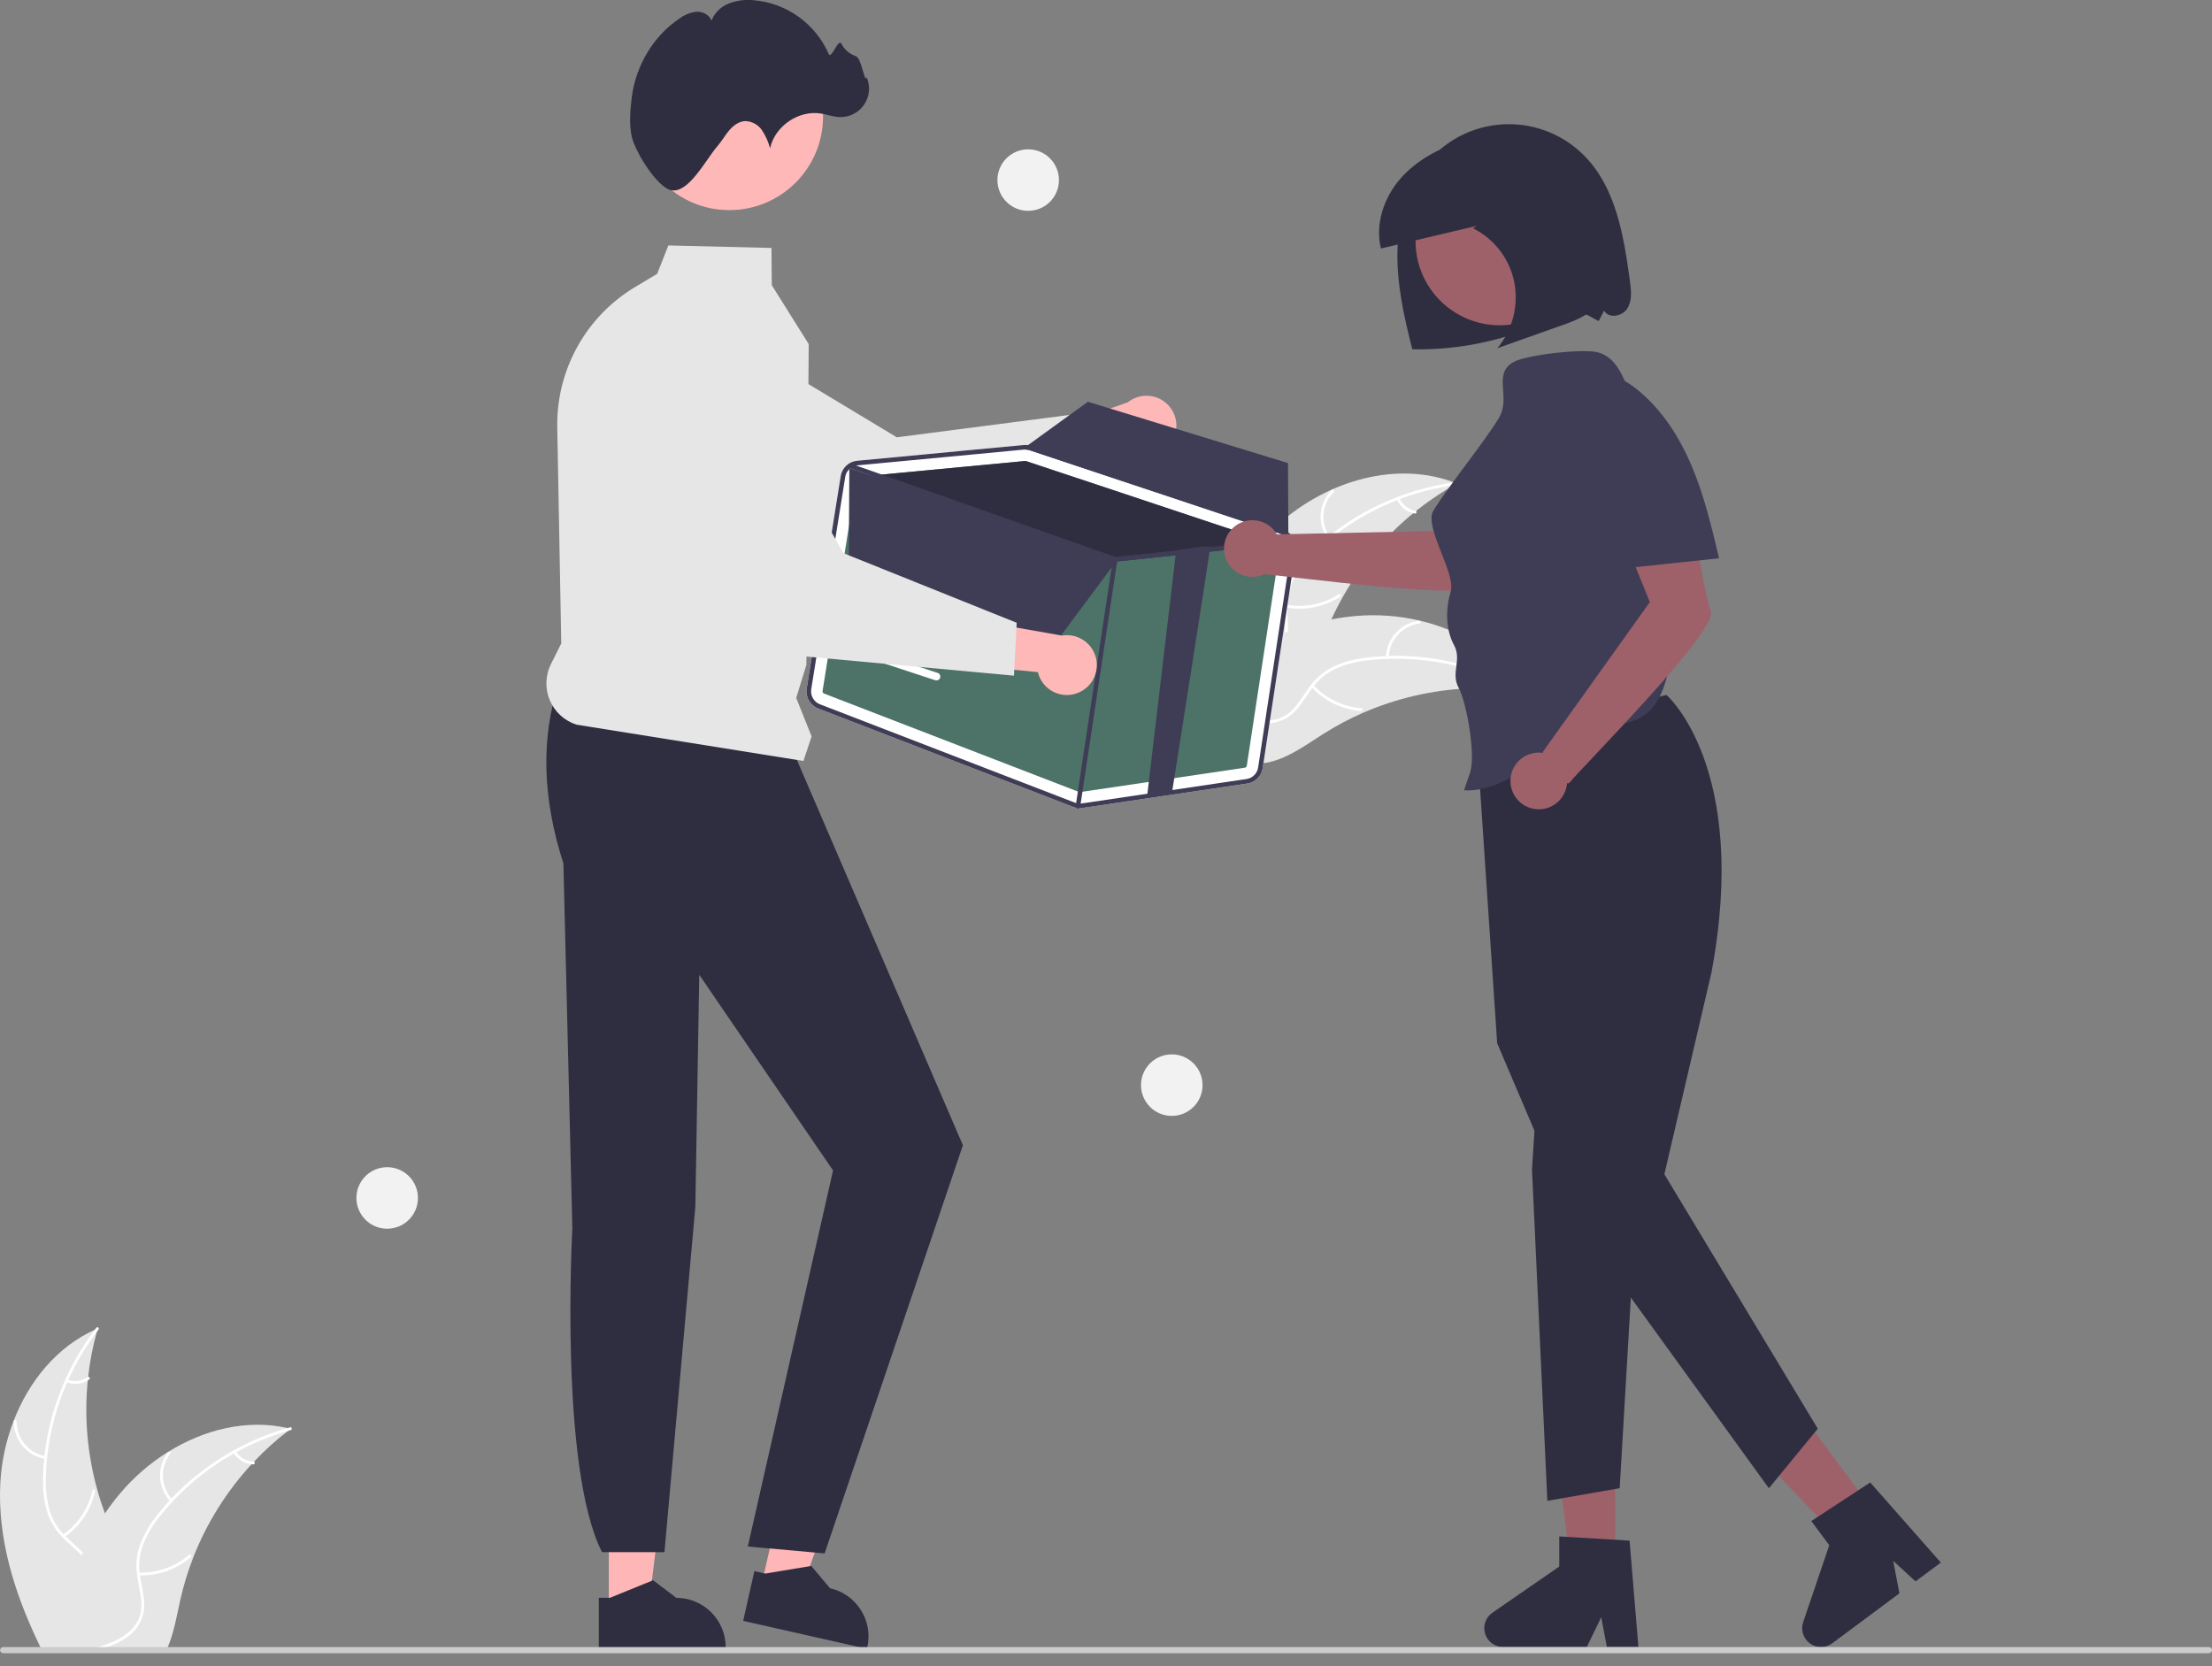 <svg width="150" height="113" viewBox="0 0 150 113" fill="none" xmlns="http://www.w3.org/2000/svg">
    <rect x="0" y="0" width="150" height="113" fill="#808080" stroke="none"/>
    <g clip-path="url(#clip0_1415_4252)">
        <path d="M109.53 106.522H106.545L105.125 95.01H109.53V106.522Z" fill="#9E616A"/>
        <path d="M111.105 111.693H108.965L108.583 109.672L107.604 111.693H101.928C101.655 111.693 101.39 111.606 101.171 111.445C100.952 111.283 100.79 111.056 100.709 110.796C100.628 110.537 100.632 110.258 100.721 110.001C100.81 109.743 100.978 109.521 101.202 109.367L105.736 106.236V104.193L110.504 104.477L111.105 111.693Z" fill="#2F2E41"/>
        <path d="M127.261 102.755L124.866 104.536L116.856 96.146L120.391 93.517L127.261 102.755Z" fill="#9E616A"/>
        <path d="M131.611 105.965L129.894 107.242L128.381 105.848L128.802 108.054L124.247 111.441C124.028 111.604 123.764 111.692 123.492 111.693C123.219 111.695 122.954 111.609 122.734 111.449C122.514 111.289 122.351 111.063 122.269 110.803C122.186 110.544 122.189 110.265 122.277 110.007L124.046 104.79L122.827 103.151L126.823 100.534L131.611 105.965Z" fill="#2F2E41"/>
        <path d="M113.005 47.127C113.005 47.127 118.668 52.019 116.055 65.966L112.865 79.632L123.268 96.889L119.951 100.925L106.427 82.245L101.526 70.75L100.151 50.29L113.005 47.127Z" fill="#2F2E41"/>
        <path d="M104.227 74.025L103.887 79.3L104.929 101.779L109.834 100.924L110.771 84.92L104.227 74.025Z" fill="#2F2E41"/>
        <path d="M41.285 109.228L43.955 109.228L45.224 98.933L41.285 98.933L41.285 109.228Z" fill="#FFB6B6"/>
        <path d="M40.605 108.357L41.356 108.357L44.289 107.164L45.861 108.357H45.861C46.749 108.357 47.601 108.71 48.23 109.338C48.858 109.966 49.211 110.818 49.211 111.706V111.815L40.605 111.816L40.605 108.357Z" fill="#2F2E41"/>
        <path d="M51.628 107.547L54.231 108.134L57.738 98.372L53.895 97.504L51.628 107.547Z" fill="#FFB6B6"/>
        <path d="M51.156 106.546L51.889 106.712L55.013 106.194L56.283 107.704L56.284 107.704C57.15 107.9 57.904 108.432 58.378 109.183C58.852 109.934 59.009 110.843 58.813 111.709L58.789 111.815L50.395 109.92L51.156 106.546Z" fill="#2F2E41"/>
        <path d="M37.905 46.291C36.653 50.065 36.786 54.162 38.206 58.559L38.812 83.314C38.812 83.314 37.908 99.549 40.826 105.261H45.058L47.154 81.832L47.417 66.106L56.49 79.373L50.711 104.878L55.92 105.344L65.297 77.665L53.727 50.812L37.905 46.291Z" fill="#2F2E41"/>
        <path d="M86.71 35.541C89.947 32.624 94.762 31.157 98.8 32.793C94.657 35.093 91.462 38.784 89.778 43.214C89.135 44.924 88.599 46.894 87.017 47.81C86.033 48.38 84.809 48.407 83.706 48.132C82.602 47.857 81.591 47.306 80.593 46.76L80.31 46.753C81.584 42.586 83.473 38.458 86.71 35.541Z" fill="#E6E6E6"/>
        <path d="M98.777 32.882C95.2 33.344 91.86 34.921 89.231 37.39C88.655 37.911 88.165 38.52 87.78 39.194C87.425 39.863 87.256 40.614 87.29 41.37C87.307 42.076 87.407 42.796 87.252 43.493C87.168 43.849 87.01 44.183 86.787 44.474C86.565 44.764 86.283 45.004 85.962 45.178C85.171 45.632 84.265 45.776 83.373 45.885C82.384 46.006 81.354 46.116 80.497 46.672C80.393 46.739 80.295 46.574 80.399 46.507C81.889 45.541 83.775 45.892 85.378 45.248C86.126 44.947 86.787 44.419 87.022 43.621C87.226 42.923 87.124 42.18 87.1 41.466C87.056 40.729 87.194 39.992 87.5 39.32C87.85 38.629 88.316 38.002 88.876 37.467C90.119 36.242 91.547 35.22 93.107 34.438C94.883 33.536 96.8 32.945 98.775 32.689C98.898 32.674 98.899 32.866 98.777 32.882H98.777Z" fill="white"/>
        <path d="M90.03 36.545C89.676 36.048 89.51 35.441 89.562 34.832C89.614 34.224 89.881 33.654 90.314 33.224C90.402 33.137 90.541 33.27 90.453 33.356C90.049 33.756 89.8 34.287 89.753 34.854C89.706 35.421 89.863 35.986 90.195 36.447C90.267 36.547 90.102 36.645 90.03 36.545V36.545Z" fill="white"/>
        <path d="M87.234 41.014C88.463 41.231 89.73 40.978 90.78 40.304C90.884 40.237 90.983 40.402 90.879 40.469C89.784 41.168 88.466 41.429 87.187 41.2C87.065 41.178 87.113 40.992 87.234 41.014V41.014Z" fill="white"/>
        <path d="M94.899 33.791C94.996 34.012 95.146 34.205 95.337 34.354C95.527 34.502 95.751 34.601 95.989 34.642C96.111 34.662 96.063 34.848 95.942 34.828C95.679 34.782 95.432 34.672 95.221 34.509C95.011 34.345 94.844 34.132 94.734 33.889C94.722 33.867 94.719 33.841 94.725 33.817C94.731 33.792 94.746 33.771 94.767 33.758C94.789 33.745 94.815 33.741 94.84 33.747C94.865 33.753 94.886 33.769 94.899 33.791Z" fill="white"/>
        <path d="M103.248 46.86C103.171 46.849 103.095 46.839 103.017 46.829C101.986 46.692 100.947 46.639 99.908 46.671C99.827 46.672 99.746 46.675 99.666 46.678C97.163 46.781 94.702 47.348 92.407 48.349C91.493 48.748 90.612 49.217 89.77 49.75C88.607 50.486 87.405 51.377 86.105 51.677C85.97 51.71 85.833 51.734 85.695 51.75L80.324 47.1C80.317 47.083 80.309 47.068 80.302 47.051L80.079 46.875C80.121 46.845 80.164 46.814 80.206 46.783C80.23 46.766 80.255 46.749 80.279 46.731C80.295 46.719 80.312 46.708 80.326 46.697C80.331 46.693 80.337 46.689 80.341 46.686C80.355 46.675 80.37 46.666 80.383 46.656C80.627 46.483 80.872 46.312 81.119 46.142C81.12 46.141 81.12 46.141 81.123 46.141C82.993 44.828 85.012 43.743 87.139 42.907C87.202 42.883 87.267 42.857 87.333 42.835C88.291 42.479 89.276 42.202 90.279 42.006C90.828 41.901 91.382 41.824 91.94 41.774C93.38 41.65 94.83 41.753 96.238 42.079C99.045 42.73 101.613 44.271 103.133 46.675C103.172 46.736 103.21 46.797 103.248 46.86Z" fill="#E6E6E6"/>
        <path d="M103.176 46.917C100.042 45.133 96.425 44.381 92.84 44.77C92.066 44.839 91.308 45.031 90.595 45.336C89.909 45.657 89.322 46.155 88.893 46.779C88.482 47.353 88.129 47.988 87.585 48.452C87.304 48.685 86.976 48.856 86.624 48.954C86.271 49.052 85.902 49.074 85.54 49.02C84.636 48.906 83.826 48.475 83.048 48.026C82.185 47.526 81.296 46.995 80.278 46.922C80.155 46.913 80.176 46.722 80.299 46.731C82.07 46.857 83.365 48.273 85.032 48.724C85.811 48.934 86.657 48.911 87.324 48.414C87.908 47.98 88.274 47.326 88.685 46.741C89.093 46.126 89.646 45.621 90.296 45.269C90.992 44.928 91.74 44.708 92.51 44.618C94.24 44.388 95.996 44.431 97.712 44.747C99.673 45.096 101.56 45.778 103.291 46.763C103.398 46.824 103.283 46.978 103.176 46.917L103.176 46.917Z" fill="white"/>
        <path d="M93.986 44.577C94.003 43.966 94.236 43.381 94.644 42.927C95.052 42.472 95.608 42.178 96.213 42.095C96.335 42.079 96.366 42.269 96.244 42.285C95.68 42.361 95.162 42.635 94.783 43.059C94.404 43.483 94.189 44.029 94.177 44.597C94.174 44.721 93.984 44.699 93.986 44.577Z" fill="white"/>
        <path d="M89.063 46.461C89.913 47.375 91.077 47.935 92.322 48.029C92.445 48.038 92.424 48.229 92.301 48.22C91.006 48.119 89.796 47.534 88.913 46.581C88.829 46.49 88.98 46.37 89.063 46.461Z" fill="white"/>
        <path d="M99.532 45.308C99.477 45.543 99.48 45.788 99.543 46.021C99.605 46.254 99.725 46.468 99.89 46.644C99.975 46.734 99.825 46.853 99.741 46.764C99.558 46.569 99.427 46.333 99.357 46.076C99.288 45.818 99.282 45.548 99.341 45.288C99.345 45.263 99.358 45.24 99.377 45.224C99.397 45.208 99.422 45.2 99.447 45.202C99.472 45.205 99.496 45.218 99.511 45.238C99.527 45.258 99.535 45.283 99.532 45.308Z" fill="white"/>
        <path d="M8.915 109.042C8.663 109.987 8 110.775 7.201 111.349C7.07 111.443 6.936 111.53 6.801 111.611C6.759 111.636 6.717 111.662 6.674 111.684C6.627 111.712 6.58 111.738 6.533 111.763H2.772C2.704 111.625 2.638 111.486 2.572 111.349C0.96 107.962 -0.172 104.307 0.021 100.584C0.098 99.141 0.401 97.718 0.92 96.368C1.953 93.678 3.838 91.35 6.43 90.178C6.495 90.149 6.562 90.119 6.629 90.091C6.608 90.166 6.587 90.239 6.566 90.314C6.288 91.316 6.091 92.339 5.978 93.372C5.968 93.452 5.959 93.532 5.952 93.614C5.705 96.107 5.925 98.624 6.599 101.037C6.601 101.042 6.602 101.049 6.604 101.054C6.752 101.588 6.924 102.113 7.119 102.631C7.272 103.04 7.437 103.443 7.618 103.839C8.373 105.503 9.384 107.277 8.915 109.042Z" fill="#E6E6E6"/>
        <path d="M6.675 90.169C6.638 90.218 6.602 90.265 6.565 90.314C5.802 91.326 5.153 92.42 4.632 93.576C4.604 93.633 4.578 93.69 4.556 93.749C3.841 95.363 3.383 97.079 3.196 98.834C3.194 98.846 3.193 98.858 3.192 98.87C3.149 99.28 3.123 99.694 3.112 100.108C3.074 100.884 3.158 101.661 3.361 102.41C3.546 103.022 3.871 103.583 4.31 104.048C4.354 104.095 4.397 104.142 4.444 104.187C4.479 104.224 4.517 104.26 4.554 104.295C4.905 104.63 5.289 104.942 5.62 105.302C5.771 105.463 5.908 105.638 6.028 105.823C6.22 106.134 6.345 106.483 6.393 106.845C6.44 107.208 6.411 107.577 6.306 107.927C6.07 108.807 5.529 109.549 4.976 110.257C4.7 110.612 4.415 110.97 4.168 111.349C4.077 111.484 3.994 111.622 3.917 111.763H3.698C3.771 111.622 3.851 111.484 3.938 111.349C4.573 110.349 5.475 109.49 5.943 108.39C6.259 107.647 6.355 106.806 5.955 106.077C5.838 105.865 5.696 105.668 5.533 105.489C5.215 105.129 4.834 104.822 4.488 104.497C4.401 104.415 4.316 104.331 4.234 104.244C3.801 103.804 3.466 103.277 3.253 102.697C3.012 101.961 2.898 101.189 2.916 100.414C2.916 99.92 2.942 99.423 2.991 98.929C2.996 98.867 3.003 98.802 3.01 98.738C3.365 95.63 4.546 92.675 6.43 90.178C6.465 90.129 6.501 90.082 6.538 90.036C6.612 89.938 6.75 90.074 6.675 90.169Z" fill="white"/>
        <path d="M3.081 98.946C2.478 98.844 1.932 98.532 1.538 98.066C1.145 97.598 0.93 97.007 0.933 96.396C0.933 96.371 0.943 96.347 0.96 96.33C0.978 96.312 1.002 96.302 1.027 96.301C1.052 96.301 1.076 96.31 1.094 96.327C1.112 96.344 1.123 96.367 1.125 96.392C1.121 96.961 1.321 97.512 1.689 97.946C2.056 98.38 2.566 98.668 3.128 98.759C3.25 98.779 3.202 98.965 3.081 98.946V98.946Z" fill="white"/>
        <path d="M4.262 104.083C5.285 103.368 6.001 102.293 6.268 101.073C6.294 100.953 6.48 101 6.454 101.12C6.175 102.389 5.427 103.506 4.361 104.248C4.259 104.318 4.161 104.153 4.262 104.083L4.262 104.083Z" fill="white"/>
        <path d="M4.575 93.555C4.8 93.643 5.043 93.674 5.282 93.644C5.522 93.615 5.751 93.526 5.947 93.386C6.048 93.314 6.146 93.48 6.046 93.551C5.828 93.704 5.575 93.802 5.311 93.835C5.046 93.868 4.777 93.836 4.528 93.742C4.504 93.735 4.483 93.719 4.47 93.697C4.457 93.675 4.453 93.65 4.458 93.625C4.465 93.6 4.481 93.579 4.502 93.566C4.524 93.553 4.55 93.549 4.575 93.555Z" fill="white"/>
        <path d="M19.72 96.893C19.659 96.94 19.596 96.987 19.535 97.035C18.71 97.667 17.937 98.365 17.225 99.122C17.169 99.179 17.113 99.238 17.059 99.297L17.058 99.299C15.368 101.133 14.033 103.264 13.118 105.583L13.113 105.599C13.111 105.604 13.109 105.607 13.107 105.613C12.745 106.541 12.452 107.495 12.233 108.468C12.021 109.417 11.847 110.434 11.515 111.349C11.464 111.489 11.409 111.629 11.35 111.762H3.619C3.645 111.625 3.673 111.486 3.701 111.349C4.094 109.334 4.709 107.369 5.533 105.489C5.561 105.427 5.589 105.364 5.62 105.301C6.046 104.373 6.547 103.48 7.117 102.632C7.117 102.632 7.117 102.632 7.118 102.632C7.118 102.632 7.118 102.631 7.118 102.631C7.118 102.631 7.118 102.631 7.119 102.631C7.119 102.631 7.119 102.631 7.119 102.631C7.433 102.168 7.769 101.722 8.128 101.294C9.058 100.187 10.156 99.234 11.383 98.47C11.389 98.465 11.398 98.461 11.405 98.456C13.846 96.942 16.739 96.22 19.506 96.844H19.508C19.579 96.86 19.648 96.876 19.72 96.893Z" fill="#E6E6E6"/>
        <path d="M19.71 96.985C19.651 97.001 19.592 97.018 19.535 97.036C18.316 97.384 17.14 97.866 16.027 98.474C15.972 98.503 15.916 98.534 15.861 98.566C14.323 99.424 12.928 100.514 11.724 101.798C11.723 101.799 11.723 101.8 11.722 101.802C11.709 101.815 11.693 101.831 11.681 101.845C11.402 102.144 11.135 102.455 10.881 102.775C10.384 103.372 9.984 104.042 9.695 104.763C9.474 105.363 9.396 106.006 9.467 106.642C9.473 106.706 9.481 106.769 9.49 106.833C9.497 106.884 9.504 106.934 9.512 106.986C9.627 107.684 9.825 108.383 9.77 109.094C9.736 109.458 9.625 109.811 9.445 110.13C9.265 110.448 9.02 110.725 8.725 110.942C8.524 111.097 8.31 111.233 8.085 111.349C7.763 111.515 7.427 111.653 7.082 111.763H6.398C6.491 111.737 6.581 111.71 6.673 111.684C7 111.592 7.321 111.48 7.635 111.349C7.814 111.274 7.988 111.188 8.156 111.092C8.855 110.69 9.438 110.074 9.559 109.252C9.665 108.532 9.46 107.812 9.339 107.108C9.318 106.986 9.299 106.866 9.288 106.746C9.205 106.137 9.256 105.516 9.436 104.928C9.686 104.194 10.06 103.508 10.542 102.9C10.84 102.505 11.158 102.125 11.495 101.762C11.536 101.715 11.58 101.668 11.625 101.621C12.854 100.327 14.274 99.229 15.835 98.364H15.836C16.997 97.718 18.228 97.208 19.505 96.844H19.507C19.564 96.827 19.623 96.81 19.68 96.794C19.8 96.763 19.828 96.952 19.71 96.985Z" fill="white"/>
        <path d="M11.557 101.827C11.137 101.384 10.888 100.806 10.855 100.196C10.822 99.586 11.007 98.984 11.377 98.498C11.452 98.4 11.608 98.512 11.533 98.611C11.188 99.063 11.015 99.623 11.047 100.191C11.079 100.759 11.313 101.296 11.707 101.707C11.792 101.796 11.642 101.916 11.557 101.827H11.557Z" fill="white"/>
        <path d="M9.407 106.641C10.655 106.686 11.873 106.259 12.82 105.446C12.914 105.365 13.034 105.515 12.941 105.595C11.954 106.44 10.685 106.882 9.387 106.832C9.263 106.827 9.284 106.636 9.407 106.641Z" fill="white"/>
        <path d="M15.996 98.423C16.122 98.629 16.298 98.799 16.507 98.92C16.716 99.041 16.952 99.108 17.193 99.115C17.317 99.118 17.296 99.309 17.173 99.306C16.906 99.297 16.646 99.222 16.415 99.09C16.183 98.957 15.988 98.769 15.846 98.544C15.831 98.524 15.824 98.498 15.827 98.473C15.829 98.448 15.842 98.425 15.861 98.409C15.881 98.393 15.906 98.385 15.931 98.388C15.957 98.391 15.98 98.404 15.996 98.423Z" fill="white"/>
        <path d="M79.352 30.102C79.174 30.337 78.946 30.53 78.685 30.667C78.424 30.804 78.136 30.882 77.841 30.896C77.547 30.91 77.253 30.859 76.98 30.747C76.707 30.635 76.463 30.465 76.263 30.248L69.69 33.106L70.331 29.437L76.474 27.285C76.86 26.974 77.348 26.815 77.844 26.839C78.339 26.863 78.809 27.068 79.164 27.416C79.519 27.763 79.734 28.228 79.769 28.723C79.803 29.218 79.655 29.709 79.352 30.102Z" fill="#FFB8B8"/>
        <path d="M74.966 31.248L59.7 38.048L59.668 38.036L42.269 31.836C40.973 31.159 39.985 30.012 39.507 28.63C39.029 27.247 39.098 25.735 39.699 24.402C40.032 23.665 40.517 23.008 41.123 22.472C41.728 21.937 42.44 21.536 43.212 21.295C43.984 21.055 44.798 20.98 45.6 21.077C46.403 21.174 47.176 21.44 47.868 21.857L60.816 29.657L73.372 28.029L74.966 31.248Z" fill="#E6E6E6"/>
        <path d="M150 111.903C150 111.93 149.995 111.957 149.984 111.982C149.974 112.008 149.959 112.03 149.94 112.05C149.92 112.069 149.898 112.084 149.872 112.095C149.847 112.105 149.82 112.11 149.793 112.11H0.213C0.158 112.11 0.105 112.088 0.066 112.049C0.028 112.011 0.006 111.958 0.006 111.903C0.006 111.848 0.028 111.796 0.066 111.757C0.105 111.718 0.158 111.696 0.213 111.696H149.793C149.82 111.696 149.847 111.702 149.872 111.712C149.898 111.722 149.92 111.737 149.94 111.757C149.959 111.776 149.974 111.799 149.984 111.824C149.995 111.849 150 111.876 150 111.903Z" fill="#CCCCCC"/>
        <path d="M54.482 51.605L39.093 49.143C38.69 49.014 38.319 48.799 38.006 48.513C37.693 48.227 37.446 47.876 37.282 47.486C37.117 47.095 37.039 46.674 37.053 46.25C37.067 45.827 37.172 45.411 37.362 45.032L38.06 43.636L37.789 28.971C37.756 27.063 38.227 25.18 39.152 23.512C40.078 21.844 41.427 20.449 43.063 19.468L44.564 18.57L45.323 16.645L52.316 16.815L52.336 19.341L54.841 23.334L54.84 23.351L54.683 45.087L53.993 47.331L55.037 49.94L54.482 51.605Z" fill="#E6E6E6"/>
        <path d="M49.459 14.249C52.969 14.249 55.813 11.405 55.813 7.896C55.813 4.386 52.969 1.542 49.459 1.542C45.95 1.542 43.105 4.386 43.105 7.896C43.105 11.405 45.95 14.249 49.459 14.249Z" fill="#FFB8B8"/>
        <path d="M42.843 9.281C42.653 8.482 42.74 7.359 42.847 6.555C43.128 4.447 44.299 2.444 46.077 1.257C46.414 1.001 46.815 0.842 47.236 0.796C47.656 0.779 48.112 1.004 48.242 1.405C48.347 1.14 48.507 0.9 48.709 0.7C48.911 0.499 49.152 0.342 49.418 0.238C49.951 0.034 50.524 -0.043 51.092 0.013C52.194 0.104 53.25 0.491 54.148 1.133C55.047 1.776 55.755 2.65 56.198 3.662C56.367 4.065 56.842 2.576 57.056 2.957C57.254 3.353 57.599 3.656 58.017 3.801C58.438 3.919 58.609 5.655 58.775 5.25C58.904 5.549 58.955 5.876 58.923 6.2C58.891 6.524 58.778 6.835 58.594 7.103C58.41 7.372 58.161 7.59 57.87 7.736C57.579 7.882 57.256 7.953 56.93 7.94C56.502 7.924 56.092 7.767 55.668 7.699C54.152 7.456 52.545 8.555 52.221 10.055C52.105 9.621 51.92 9.209 51.672 8.834C51.547 8.648 51.379 8.494 51.181 8.386C50.984 8.278 50.765 8.218 50.54 8.212C50.109 8.228 49.73 8.51 49.45 8.838C49.17 9.167 48.96 9.55 48.678 9.877C47.852 10.835 46.733 13.071 45.555 12.908C44.625 12.779 43.102 10.371 42.843 9.281Z" fill="#2F2E41"/>
        <path d="M87.868 37.303C87.913 37.013 87.853 36.717 87.7 36.467C87.547 36.217 87.311 36.03 87.032 35.937L69.921 30.238C69.757 30.183 69.583 30.163 69.411 30.18L65.122 30.585L62.661 30.819L58.12 31.248C57.846 31.274 57.588 31.391 57.387 31.579C57.186 31.768 57.054 32.017 57.01 32.289L54.704 46.693C54.661 46.974 54.714 47.261 54.856 47.507C54.998 47.754 55.219 47.945 55.484 48.048L72.774 54.722C72.855 54.754 72.939 54.776 73.025 54.79C73.151 54.81 73.278 54.811 73.404 54.792L84.576 53.137C84.839 53.098 85.084 52.976 85.272 52.788C85.461 52.601 85.584 52.357 85.623 52.093L87.868 37.303Z" fill="white"/>
        <path d="M55.877 47.033L73.166 53.707C73.192 53.717 73.219 53.72 73.246 53.716L84.417 52.06C84.45 52.056 84.481 52.041 84.504 52.017C84.528 51.993 84.543 51.963 84.548 51.93L86.794 37.139C86.799 37.103 86.792 37.066 86.773 37.035C86.754 37.004 86.725 36.98 86.69 36.968L86.575 36.929L69.578 31.27C69.57 31.268 69.562 31.266 69.554 31.265C69.541 31.262 69.527 31.262 69.514 31.263L59.053 32.253L58.223 32.331C58.189 32.334 58.157 32.349 58.132 32.372C58.107 32.396 58.09 32.427 58.085 32.461L55.779 46.863C55.774 46.898 55.78 46.934 55.798 46.965C55.816 46.996 55.843 47.02 55.877 47.033Z" fill="#4D7267"/>
        <path d="M59.053 32.253L69.514 31.263C69.527 31.262 69.54 31.262 69.554 31.265C69.562 31.266 69.57 31.268 69.578 31.27L86.575 36.929L82.091 37.404L80.413 37.581L75.639 38.085C75.625 38.086 75.611 38.086 75.597 38.085C75.588 38.082 75.58 38.08 75.57 38.077L59.053 32.253Z" fill="#2F2E41"/>
        <path d="M55.485 48.049L72.775 54.722C72.856 54.754 72.94 54.776 73.027 54.788C73.152 54.809 73.279 54.81 73.405 54.793L84.576 53.137C84.84 53.099 85.084 52.977 85.273 52.789C85.462 52.601 85.585 52.357 85.624 52.093L87.869 37.303C87.902 37.084 87.877 36.861 87.796 36.656C87.785 36.629 87.773 36.602 87.76 36.576C87.671 36.389 87.536 36.227 87.367 36.107C87.265 36.034 87.152 35.977 87.033 35.937L87.013 35.93L69.923 30.238C69.853 30.216 69.782 30.198 69.71 30.186C69.611 30.172 69.511 30.17 69.411 30.18L65.123 30.584L62.663 30.819L58.12 31.248C57.935 31.265 57.755 31.325 57.596 31.421C57.583 31.427 57.571 31.434 57.56 31.442C57.553 31.448 57.545 31.453 57.538 31.46C57.398 31.555 57.28 31.677 57.189 31.82C57.099 31.962 57.038 32.121 57.011 32.288L54.704 46.692C54.661 46.973 54.714 47.261 54.856 47.507C54.998 47.754 55.22 47.945 55.485 48.049ZM57.318 32.338C57.346 32.165 57.422 32.004 57.538 31.874C57.574 31.831 57.613 31.793 57.656 31.759C57.773 31.664 57.912 31.599 58.06 31.571C58.089 31.565 58.119 31.56 58.148 31.558L65.796 30.836L69.441 30.489C69.466 30.486 69.489 30.486 69.511 30.485C69.567 30.484 69.622 30.488 69.676 30.497C69.726 30.504 69.776 30.515 69.823 30.532L86.934 36.231C86.947 36.236 86.959 36.241 86.972 36.246C87.128 36.304 87.265 36.403 87.368 36.533C87.449 36.633 87.508 36.749 87.542 36.873C87.576 36.997 87.583 37.127 87.562 37.254L85.316 52.047C85.287 52.244 85.194 52.426 85.053 52.567C84.912 52.708 84.729 52.8 84.532 52.829L73.36 54.485C73.2 54.508 73.037 54.489 72.886 54.431L55.596 47.759C55.398 47.681 55.232 47.538 55.126 47.353C55.02 47.168 54.98 46.953 55.012 46.742L57.318 32.338Z" fill="#3F3D56"/>
        <path d="M57.501 31.538C57.51 31.512 57.526 31.489 57.547 31.471C57.554 31.465 57.562 31.46 57.569 31.456C57.577 31.453 57.584 31.448 57.592 31.445C57.626 31.432 57.665 31.431 57.7 31.444L58.06 31.571L75.641 37.773L79.756 37.338L82.058 37.095L86.932 36.579L87.368 36.533L87.452 36.524C87.489 36.521 87.525 36.53 87.556 36.551C87.586 36.572 87.608 36.602 87.618 36.638C87.62 36.646 87.622 36.654 87.623 36.663C87.626 36.696 87.619 36.73 87.602 36.759C87.584 36.788 87.558 36.81 87.527 36.823C87.513 36.828 87.499 36.832 87.484 36.834L86.891 36.897L82.092 37.404L80.414 37.581L75.639 38.085C75.625 38.086 75.611 38.086 75.597 38.084C75.589 38.082 75.58 38.079 75.57 38.077L57.656 31.759L57.595 31.738C57.581 31.733 57.568 31.726 57.557 31.716C57.53 31.697 57.51 31.669 57.499 31.637C57.489 31.605 57.49 31.57 57.501 31.538Z" fill="#3F3D56"/>
        <path d="M73.073 54.834C73.033 54.827 72.996 54.805 72.972 54.772C72.948 54.739 72.938 54.697 72.944 54.657L75.468 37.907C75.474 37.866 75.496 37.83 75.53 37.805C75.563 37.781 75.604 37.77 75.645 37.777L75.646 37.777C75.687 37.783 75.723 37.806 75.747 37.839C75.772 37.872 75.782 37.913 75.775 37.953L73.251 54.703C73.245 54.744 73.223 54.781 73.19 54.805C73.157 54.83 73.115 54.84 73.075 54.834L73.073 54.834Z" fill="#3F3D56"/>
        <path d="M79.472 53.771L77.793 53.948L79.757 37.337C79.757 37.337 81.999 36.931 82.058 37.094C82.095 37.191 79.488 53.664 79.472 53.771Z" fill="#3F3D56"/>
        <path d="M57.595 31.737L57.55 39.312L70.96 44.422L75.776 37.953L57.595 31.737Z" fill="#3F3D56"/>
        <path d="M87.368 36.534C87.255 36.393 87.105 36.288 86.933 36.232L69.823 30.532C69.775 30.516 69.726 30.504 69.676 30.497C69.621 30.487 69.566 30.483 69.511 30.484L69.538 30.311L69.71 30.187L73.773 27.245L87.342 31.404L87.365 36.107L87.368 36.534Z" fill="#3F3D56"/>
        <path d="M58.279 43.898C58.298 43.9 58.317 43.904 58.335 43.91L63.585 45.634C63.651 45.656 63.705 45.703 63.736 45.764C63.768 45.826 63.773 45.898 63.752 45.964C63.73 46.029 63.683 46.084 63.621 46.115C63.56 46.146 63.488 46.151 63.422 46.13L58.173 44.406C58.112 44.386 58.06 44.344 58.028 44.288C57.996 44.233 57.986 44.167 57.999 44.105C58.012 44.042 58.048 43.986 58.099 43.948C58.151 43.91 58.215 43.892 58.279 43.898H58.279Z" fill="white"/>
        <path d="M79.46 75.675C80.613 75.675 81.547 74.741 81.547 73.589C81.547 72.437 80.613 71.502 79.46 71.502C78.308 71.502 77.374 72.437 77.374 73.589C77.374 74.741 78.308 75.675 79.46 75.675Z" fill="#F2F2F2"/>
        <path d="M26.255 83.326C27.408 83.326 28.342 82.392 28.342 81.239C28.342 80.087 27.408 79.153 26.255 79.153C25.103 79.153 24.169 80.087 24.169 81.239C24.169 82.392 25.103 83.326 26.255 83.326Z" fill="#F2F2F2"/>
        <path d="M69.723 14.298C70.876 14.298 71.81 13.364 71.81 12.212C71.81 11.06 70.876 10.126 69.723 10.126C68.571 10.126 67.637 11.06 67.637 12.212C67.637 13.364 68.571 14.298 69.723 14.298Z" fill="#F2F2F2"/>
        <path d="M73.147 46.966C72.876 47.084 72.583 47.141 72.289 47.133C71.994 47.125 71.704 47.052 71.441 46.92C71.177 46.788 70.945 46.6 70.762 46.369C70.579 46.138 70.449 45.87 70.381 45.583L63.25 44.862L65.603 41.975L72.013 43.102C72.503 43.019 73.006 43.119 73.427 43.383C73.847 43.646 74.157 44.054 74.296 44.531C74.436 45.007 74.396 45.518 74.184 45.967C73.972 46.416 73.603 46.772 73.147 46.966Z" fill="#FFB8B8"/>
        <path d="M68.76 45.821L52.119 44.288L52.096 44.262L39.951 30.346C39.152 29.121 38.851 27.637 39.11 26.198C39.369 24.759 40.169 23.473 41.345 22.604C41.995 22.125 42.74 21.788 43.53 21.617C44.321 21.446 45.138 21.445 45.929 21.612C46.719 21.78 47.466 22.113 48.118 22.59C48.771 23.067 49.315 23.677 49.715 24.379L57.196 37.514L68.944 42.234L68.76 45.821Z" fill="#E6E6E6"/>
        <path d="M110.529 19.059C110.116 16.028 109.597 12.774 107.459 10.585C106.781 9.891 105.969 9.341 105.072 8.969C104.176 8.597 103.213 8.411 102.242 8.421C101.272 8.431 100.313 8.637 99.424 9.028C98.536 9.418 97.735 9.985 97.072 10.693C95.515 12.353 94.828 14.685 94.765 16.959C94.702 19.234 95.209 21.484 95.771 23.689C98.745 23.748 101.697 23.167 104.427 21.985C105.11 21.689 105.781 21.354 106.503 21.17C107.224 20.987 107.738 21.448 108.409 21.771L108.777 21.066C109.079 21.627 110.012 21.46 110.351 20.921C110.689 20.381 110.615 19.691 110.529 19.059Z" fill="#2F2E41"/>
        <path d="M98.739 35.978L86.59 36.238C86.403 35.916 86.127 35.654 85.794 35.486C85.462 35.318 85.088 35.25 84.718 35.29C84.347 35.331 83.996 35.478 83.708 35.714C83.42 35.95 83.207 36.264 83.094 36.62C82.981 36.975 82.974 37.355 83.074 37.714C83.173 38.073 83.375 38.396 83.654 38.642C83.934 38.889 84.279 39.049 84.647 39.103C85.016 39.157 85.392 39.102 85.731 38.946C87.342 39.038 99.949 40.827 100.701 39.674C101.464 38.504 105.539 34.373 105.539 34.373L102.407 29.915L98.739 35.978Z" fill="#9E616A"/>
        <path d="M101.699 22.059C104.852 22.059 107.408 19.503 107.408 16.35C107.408 13.198 104.852 10.642 101.699 10.642C98.547 10.642 95.991 13.198 95.991 16.35C95.991 19.503 98.547 22.059 101.699 22.059Z" fill="#9E616A"/>
        <path d="M110.842 27.334C110.17 25.995 109.843 24.341 108.409 23.907C107.44 23.614 103.523 24.053 102.641 24.548C101.173 25.371 102.503 26.913 101.637 28.356C100.695 29.925 98.137 33.073 97.195 34.642C96.548 35.72 98.728 38.886 98.378 40.094C98.028 41.302 98.011 42.658 98.608 43.766C99.141 44.757 98.369 45.634 98.906 46.624C99.464 47.653 100.149 51.501 99.629 52.551L99.281 53.594C102.732 53.797 105.634 49.674 109.063 49.24C109.915 49.132 110.799 48.991 111.501 48.497C112.535 47.768 112.944 46.447 113.199 45.208C114.429 39.154 113.599 32.862 110.842 27.334Z" fill="#3F3D56"/>
        <path d="M116.016 41.47C115.535 40.158 114.665 34.421 114.665 34.421L109.218 34.262L111.881 40.829L104.615 51.001C104.615 51.001 104.628 51.024 104.653 51.063C104.271 51.002 103.879 51.058 103.529 51.222C103.179 51.388 102.887 51.654 102.691 51.988C102.495 52.322 102.405 52.707 102.431 53.093C102.458 53.479 102.6 53.848 102.84 54.151C103.08 54.455 103.405 54.679 103.775 54.795C104.144 54.91 104.54 54.912 104.91 54.799C105.28 54.686 105.607 54.464 105.849 54.161C106.09 53.859 106.235 53.491 106.265 53.105C106.291 53.121 106.323 53.126 106.353 53.121C106.383 53.116 106.411 53.1 106.431 53.077C107.24 52.062 116.496 42.782 116.016 41.47Z" fill="#9E616A"/>
        <path d="M116.57 37.847C116.07 35.737 115.567 33.616 114.724 31.618C113.881 29.62 112.674 27.733 110.977 26.383C110.435 25.952 109.828 25.571 109.148 25.437C108.468 25.303 107.702 25.453 107.224 25.955C106.46 26.759 106.69 28.049 106.97 29.123C107.797 32.287 108.623 35.452 109.45 38.616C111.837 38.363 114.224 38.11 116.611 37.857L116.57 37.847Z" fill="#3F3D56"/>
        <path d="M108.695 17.142C108.484 15.761 108.265 14.368 107.771 13.068C107.277 11.768 106.481 10.55 105.339 9.813C103.531 8.647 101.19 8.872 99.163 9.543C97.595 10.062 96.065 10.85 94.959 12.118C93.854 13.386 93.233 15.194 93.644 16.852C95.806 16.341 97.969 15.83 100.131 15.319L99.894 15.486C100.604 15.841 101.224 16.352 101.707 16.981C102.19 17.61 102.524 18.342 102.682 19.119C102.836 19.906 102.814 20.718 102.617 21.495C102.419 22.272 102.052 22.996 101.54 23.613C103.015 23.09 104.49 22.567 105.964 22.044C106.875 21.721 107.849 21.349 108.389 20.521C109.014 19.561 108.869 18.288 108.695 17.142Z" fill="#2F2E41"/>
    </g>
    <defs>
        <clipPath id="clip0_1415_4252">
            <rect width="150" height="112.11" fill="white"/>
        </clipPath>
    </defs>
</svg>

